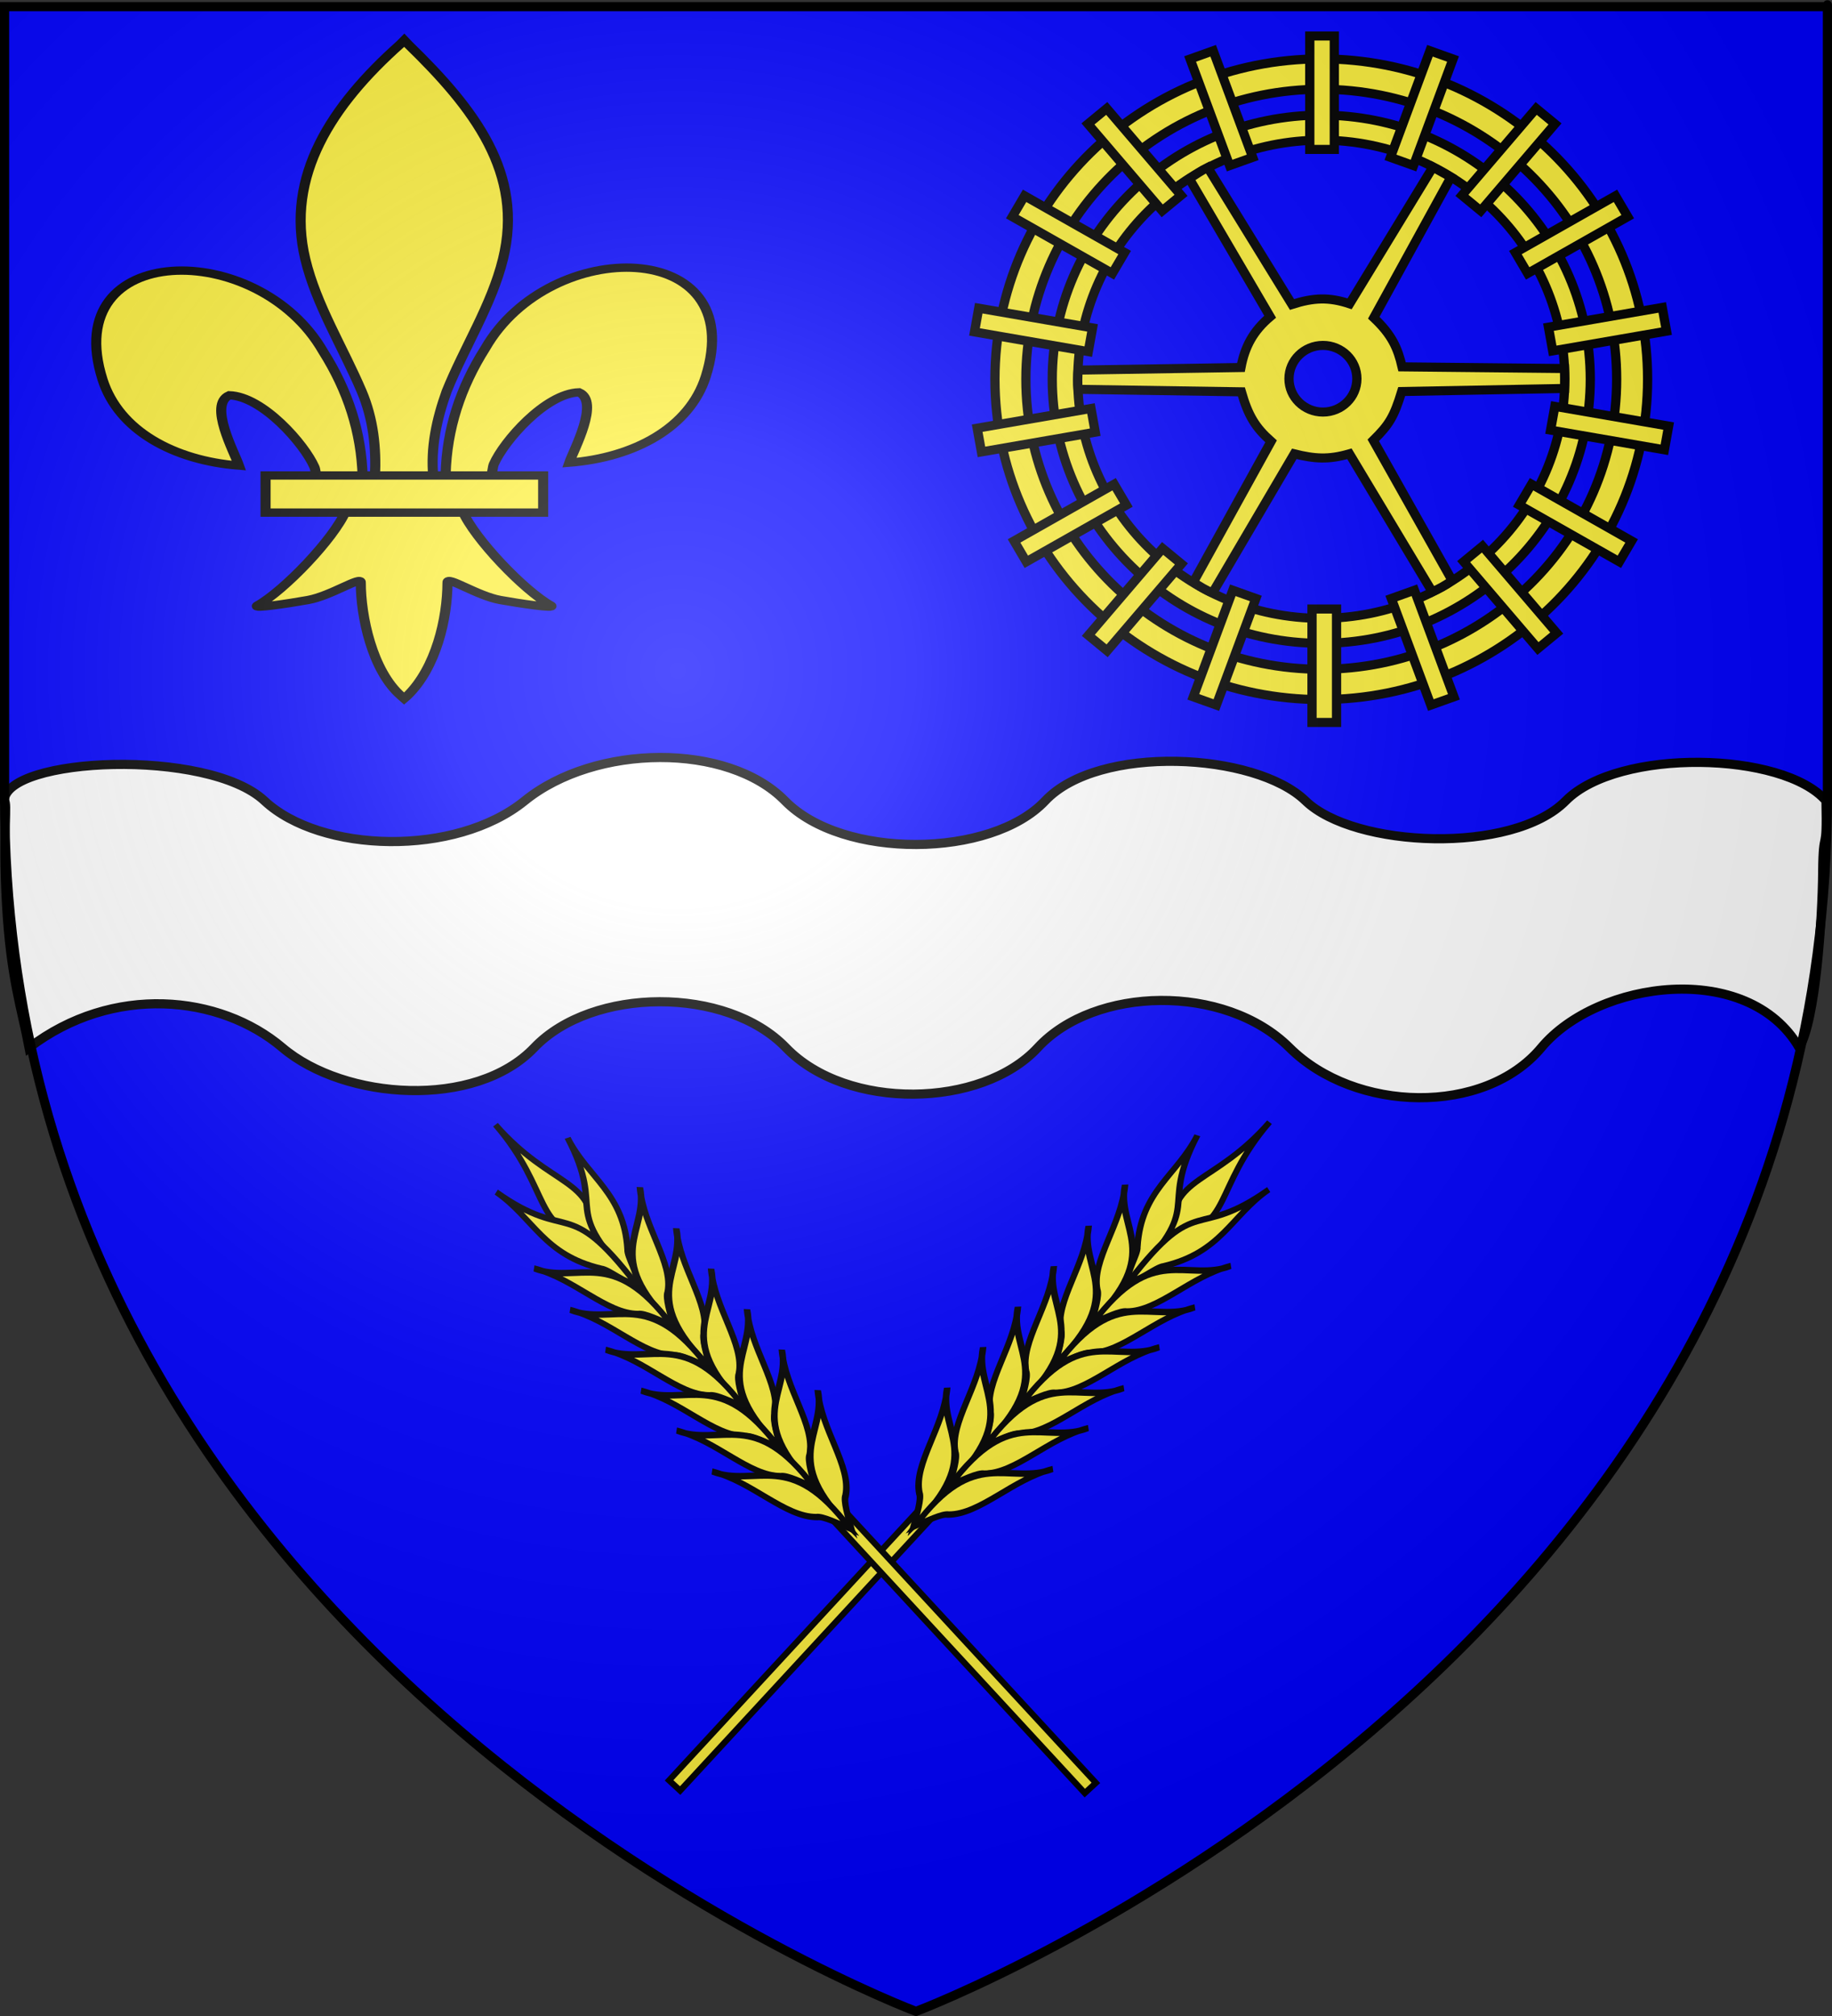 <?xml version="1.0" encoding="UTF-8" standalone="no"?>
<!-- Created with Inkscape (http://www.inkscape.org/) -->
<svg
   xmlns:dc="http://purl.org/dc/elements/1.1/"
   xmlns:cc="http://creativecommons.org/ns#"
   xmlns:rdf="http://www.w3.org/1999/02/22-rdf-syntax-ns#"
   xmlns:svg="http://www.w3.org/2000/svg"
   xmlns="http://www.w3.org/2000/svg"
   xmlns:xlink="http://www.w3.org/1999/xlink"
   xmlns:sodipodi="http://sodipodi.sourceforge.net/DTD/sodipodi-0.dtd"
   xmlns:inkscape="http://www.inkscape.org/namespaces/inkscape"
   width="600"
   height="660"
   id="svg2599"
   sodipodi:version="0.32"
   inkscape:version="0.46"
   version="1.0"
   sodipodi:docname="Aoste1.svg"
   inkscape:output_extension="org.inkscape.output.svg.inkscape">
  <rect width="100%" height="100%" fill="#333333" stroke="none"/>
  <defs
     id="defs2601">
    <linearGradient
       id="linearGradient2893">
      <stop
         style="stop-color:white;stop-opacity:0.314;"
         offset="0"
         id="stop2895" />
      <stop
         id="stop2897"
         offset="0.19"
         style="stop-color:white;stop-opacity:0.251;" />
      <stop
         style="stop-color:#6b6b6b;stop-opacity:0.125;"
         offset="0.6"
         id="stop2901" />
      <stop
         style="stop-color:black;stop-opacity:0.125;"
         offset="1"
         id="stop2899" />
    </linearGradient>
    <radialGradient
       inkscape:collect="always"
       xlink:href="#linearGradient2893"
       id="radialGradient3163"
       gradientUnits="userSpaceOnUse"
       gradientTransform="matrix(1.353,0,0,1.349,19.514,-166.242)"
       cx="221.445"
       cy="226.331"
       fx="221.445"
       fy="226.331"
       r="300" />
  </defs>
  <sodipodi:namedview
     id="base"
     pagecolor="#ffffff"
     bordercolor="#666666"
     borderopacity="1.0"
     inkscape:pageopacity="0.0"
     inkscape:pageshadow="2"
     inkscape:zoom="1.215151"
     inkscape:cx="299.93825"
     inkscape:cy="330.00044"
     inkscape:document-units="px"
     inkscape:current-layer="layer2"
     showgrid="false"
     inkscape:window-width="1422"
     inkscape:window-height="983"
     inkscape:window-x="1728"
     inkscape:window-y="26" />
  <g
     inkscape:label="fond"
     inkscape:groupmode="layer"
     id="layer1"
     transform="translate(-97.143,80.495)"
     sodipodi:insensitive="true">
    <path
       id="path2855"
       style="fill:#0000ff;fill-opacity:1;fill-rule:evenodd;stroke:none;stroke-width:1px;stroke-linecap:butt;stroke-linejoin:miter;stroke-opacity:1;display:inline"
       d="M 397.143,578.005 C 397.143,578.005 695.643,465.685 695.643,180.233 C 695.643,-105.218 695.643,-78.319 695.643,-78.319 L 98.643,-78.319 L 98.643,180.233 C 98.643,465.685 397.143,578.005 397.143,578.005 z"
       sodipodi:nodetypes="cccccc" />
  </g>
  <g
     inkscape:groupmode="layer"
     id="layer2"
     inkscape:label="meubles">
    <g
       transform="matrix(0.641,0,0,0.629,240.431,-6.92)"
       id="g20343"
       style="display:inline;stroke:#000000;stroke-opacity:1;stroke-width:4.724;stroke-miterlimit:4;stroke-dasharray:none">
      <g
         id="g17277"
         transform="translate(-6.744701e-5,1.95097e-5)"
         style="stroke:#000000;stroke-opacity:1;stroke-width:4.724;stroke-miterlimit:4;stroke-dasharray:none">
        <path
           sodipodi:nodetypes="cccccccccc"
           id="path5613"
           d="M 299.98,41.65 C 207.95,41.65 133.269,116.341 133.269,208.381 C 133.269,300.421 207.95,375.111 299.98,375.111 C 392.011,375.111 466.73,300.421 466.73,208.381 C 466.73,116.341 392.011,41.65 299.98,41.65 z M 299.98,57.459 C 383.287,57.459 450.923,125.065 450.923,208.381 C 450.923,291.696 383.287,359.34 299.98,359.34 C 216.674,359.34 149.076,291.696 149.076,208.381 C 149.076,125.065 216.674,57.459 299.98,57.459 z"
           style="fill:#fcef3c;fill-opacity:1;stroke:#000000;stroke-width:4.724;stroke-linejoin:round;stroke-miterlimit:4;stroke-dasharray:none;stroke-opacity:1;display:inline" />
        <g
           transform="translate(7.76,0)"
           id="g15437"
           style="stroke:#000000;stroke-opacity:1;stroke-width:4.724;stroke-miterlimit:4;stroke-dasharray:none">
          <path
             style="fill:#fcef3c;fill-opacity:1;stroke:#000000;stroke-width:4.724;stroke-miterlimit:4;stroke-dasharray:none;stroke-opacity:1;display:inline"
             d="M 292.224,70.931 C 216.356,70.931 154.79,132.504 154.79,208.381 C 154.79,284.257 216.356,345.831 292.224,345.831 C 368.093,345.831 429.69,284.257 429.69,208.381 C 429.69,132.504 368.092,70.931 292.224,70.931 z M 292.224,83.963 C 360.9,83.963 416.659,139.697 416.659,208.381 C 416.659,277.065 360.9,332.829 292.224,332.829 C 223.548,332.829 167.821,277.065 167.821,208.381 C 167.821,139.697 223.548,83.963 292.224,83.963 z"
             id="path3838"
             sodipodi:nodetypes="cccccccccc" />
          <path
             style="fill:#fcef3c;fill-opacity:1;stroke:#000000;stroke-width:4.724;stroke-linejoin:miter;stroke-miterlimit:4;stroke-dasharray:none;stroke-opacity:1"
             d="M 349.281,97.969 L 306.719,169.125 C 296.092,165.517 288.214,165.918 277.281,169.469 L 234.188,98.156 C 230.812,99.862 227.728,102.064 224.812,104 L 266.125,175.844 C 257.461,183.291 253.177,191.435 251.188,202.281 L 167.999,203.641 C 167.752,207.146 167.707,210.488 167.953,213.64 L 251.406,214.938 C 254.904,227.314 258.541,233.444 266.594,240.719 L 226.875,314 C 229.721,316 233.293,318.244 236.688,319.594 L 278.438,247.219 C 288.913,249.82 295.875,250.369 306.625,247.188 L 348.969,319.062 C 352.402,317.432 355.382,315.933 359.125,313.156 L 318.812,240.188 C 326.843,232.099 329.406,227.98 333.344,214.781 L 416.562,213.188 C 416.667,210.031 416.602,206.144 416.531,202.812 L 333.531,201.938 C 331.327,192.253 328.401,185.355 319.062,176.375 L 358.5,103.219 L 349.281,97.969 z M 293.094,190.781 C 302.665,190.781 310.438,198.553 310.438,208.125 C 310.437,217.697 302.665,225.469 293.094,225.469 C 283.522,225.469 275.75,217.697 275.75,208.125 C 275.75,198.553 283.522,190.781 293.094,190.781 z"
             id="path13656"
             sodipodi:nodetypes="ccccccccccccccccccccccccccsssc" />
        </g>
      </g>
      <g
         id="g20323"
         style="stroke:#000000;stroke-opacity:1;stroke-width:4.724;stroke-miterlimit:4;stroke-dasharray:none">
        <path
           id="path15451"
           d="M 294.131,29.731 L 306.67,29.731 L 306.67,88.77 L 294.131,88.77 L 294.131,29.731 z"
           style="fill:#fcef3c;fill-opacity:1;fill-rule:evenodd;stroke:#000000;stroke-width:4.724;stroke-linecap:butt;stroke-linejoin:miter;stroke-miterlimit:4;stroke-dasharray:none;stroke-opacity:1;display:inline" />
        <path
           id="path16341"
           d="M 232.988,41.71 L 244.77,37.421 L 264.963,92.9 L 253.18,97.188 L 232.988,41.71 z"
           style="fill:#fcef3c;fill-opacity:1;fill-rule:evenodd;stroke:#000000;stroke-width:4.724;stroke-linecap:butt;stroke-linejoin:miter;stroke-miterlimit:4;stroke-dasharray:none;stroke-opacity:1;display:inline" />
        <path
           id="path17230"
           d="M 180.788,75.505 L 190.394,67.445 L 228.343,112.671 L 218.738,120.731 L 180.788,75.505 z"
           style="fill:#fcef3c;fill-opacity:1;fill-rule:evenodd;stroke:#000000;stroke-width:4.724;stroke-linecap:butt;stroke-linejoin:miter;stroke-miterlimit:4;stroke-dasharray:none;stroke-opacity:1;display:inline" />
        <path
           id="path17236"
           d="M 142.139,123.786 L 148.408,112.927 L 199.537,142.446 L 193.268,153.305 L 142.139,123.786 z"
           style="fill:#fcef3c;fill-opacity:1;fill-rule:evenodd;stroke:#000000;stroke-width:4.724;stroke-linecap:butt;stroke-linejoin:miter;stroke-miterlimit:4;stroke-dasharray:none;stroke-opacity:1;display:inline" />
        <path
           id="path17303"
           d="M 122.817,183.765 L 124.994,171.416 L 183.136,181.668 L 180.959,194.017 L 122.817,183.765 z"
           style="fill:#fcef3c;fill-opacity:1;fill-rule:evenodd;stroke:#000000;stroke-width:4.724;stroke-linecap:butt;stroke-linejoin:miter;stroke-miterlimit:4;stroke-dasharray:none;stroke-opacity:1;display:inline" />
        <path
           id="path17305"
           d="M 126.373,246.205 L 124.196,233.857 L 182.338,223.605 L 184.515,235.953 L 126.373,246.205 z"
           style="fill:#fcef3c;fill-opacity:1;fill-rule:evenodd;stroke:#000000;stroke-width:4.724;stroke-linecap:butt;stroke-linejoin:miter;stroke-miterlimit:4;stroke-dasharray:none;stroke-opacity:1;display:inline" />
        <path
           id="path17307"
           d="M 149.299,303.402 L 143.03,292.543 L 194.159,263.024 L 200.428,273.883 L 149.299,303.402 z"
           style="fill:#fcef3c;fill-opacity:1;fill-rule:evenodd;stroke:#000000;stroke-width:4.724;stroke-linecap:butt;stroke-linejoin:miter;stroke-miterlimit:4;stroke-dasharray:none;stroke-opacity:1;display:inline" />
        <path
           id="path17309"
           d="M 190.59,349.739 L 180.985,341.679 L 218.934,296.452 L 228.539,304.512 L 190.59,349.739 z"
           style="fill:#fcef3c;fill-opacity:1;fill-rule:evenodd;stroke:#000000;stroke-width:4.724;stroke-linecap:butt;stroke-linejoin:miter;stroke-miterlimit:4;stroke-dasharray:none;stroke-opacity:1;display:inline" />
        <path
           id="path17311"
           d="M 246.39,377.982 L 234.608,373.694 L 254.8,318.215 L 266.583,322.504 L 246.39,377.982 z"
           style="fill:#fcef3c;fill-opacity:1;fill-rule:evenodd;stroke:#000000;stroke-width:4.724;stroke-linecap:butt;stroke-linejoin:miter;stroke-miterlimit:4;stroke-dasharray:none;stroke-opacity:1;display:inline" />
        <path
           id="path17313"
           d="M 307.81,387.022 L 295.271,387.022 L 295.271,327.983 L 307.81,327.983 L 307.81,387.022 z"
           style="fill:#fcef3c;fill-opacity:1;fill-rule:evenodd;stroke:#000000;stroke-width:4.724;stroke-linecap:butt;stroke-linejoin:miter;stroke-miterlimit:4;stroke-dasharray:none;stroke-opacity:1;display:inline" />
        <path
           id="path17315"
           d="M 367.773,373.694 L 355.991,377.983 L 335.798,322.504 L 347.581,318.215 L 367.773,373.694 z"
           style="fill:#fcef3c;fill-opacity:1;fill-rule:evenodd;stroke:#000000;stroke-width:4.724;stroke-linecap:butt;stroke-linejoin:miter;stroke-miterlimit:4;stroke-dasharray:none;stroke-opacity:1;display:inline" />
        <path
           id="path17317"
           d="M 420.306,340.492 L 410.701,348.551 L 372.752,303.325 L 382.357,295.265 L 420.306,340.492 z"
           style="fill:#fcef3c;fill-opacity:1;fill-rule:evenodd;stroke:#000000;stroke-width:4.724;stroke-linecap:butt;stroke-linejoin:miter;stroke-miterlimit:4;stroke-dasharray:none;stroke-opacity:1;display:inline" />
        <path
           id="path17319"
           d="M 458.569,292.543 L 452.299,303.402 L 401.17,273.883 L 407.439,263.024 L 458.569,292.543 z"
           style="fill:#fcef3c;fill-opacity:1;fill-rule:evenodd;stroke:#000000;stroke-width:4.724;stroke-linecap:butt;stroke-linejoin:miter;stroke-miterlimit:4;stroke-dasharray:none;stroke-opacity:1;display:inline" />
        <path
           id="path17323"
           d="M 477.484,232.763 L 475.307,245.111 L 417.165,234.859 L 419.342,222.511 L 477.484,232.763 z"
           style="fill:#fcef3c;fill-opacity:1;fill-rule:evenodd;stroke:#000000;stroke-width:4.724;stroke-linecap:butt;stroke-linejoin:miter;stroke-miterlimit:4;stroke-dasharray:none;stroke-opacity:1;display:inline" />
        <path
           id="path17325"
           d="M 474.218,171.02 L 476.395,183.369 L 418.253,193.621 L 416.076,181.272 L 474.218,171.02 z"
           style="fill:#fcef3c;fill-opacity:1;fill-rule:evenodd;stroke:#000000;stroke-width:4.724;stroke-linecap:butt;stroke-linejoin:miter;stroke-miterlimit:4;stroke-dasharray:none;stroke-opacity:1;display:inline" />
        <path
           id="path17327"
           d="M 450.314,112.927 L 456.583,123.786 L 405.454,153.305 L 399.185,142.446 L 450.314,112.927 z"
           style="fill:#fcef3c;fill-opacity:1;fill-rule:evenodd;stroke:#000000;stroke-width:4.724;stroke-linecap:butt;stroke-linejoin:miter;stroke-miterlimit:4;stroke-dasharray:none;stroke-opacity:1;display:inline" />
        <path
           id="path17329"
           d="M 409.81,67.445 L 419.415,75.505 L 381.466,120.731 L 371.861,112.671 L 409.81,67.445 z"
           style="fill:#fcef3c;fill-opacity:1;fill-rule:evenodd;stroke:#000000;stroke-width:4.724;stroke-linecap:butt;stroke-linejoin:miter;stroke-miterlimit:4;stroke-opacity:1;display:inline;stroke-dasharray:none" />
        <path
           id="path17331"
           d="M 355.535,37.421 L 367.317,41.71 L 347.125,97.188 L 335.342,92.9 L 355.535,37.421 z"
           style="fill:#fcef3c;fill-opacity:1;fill-rule:evenodd;stroke:#000000;stroke-width:4.724;stroke-linecap:butt;stroke-linejoin:miter;stroke-miterlimit:4;stroke-dasharray:none;stroke-opacity:1;display:inline" />
      </g>
    </g>
    <use
       x="0"
       y="0"
       xlink:href="#g3644"
       id="use3665"
       transform="matrix(-1,0,0,1,578.042,-0.823)"
       width="600"
       height="660" />
    <g
       id="g3644">
      <path
         id="rect3641"
         d="M 271.799,489.379 L 358.911,583.68 C 358.911,583.68 358.911,583.68 358.911,583.68 L 355.284,587.03 C 355.284,587.03 355.284,587.03 355.284,587.03 L 268.172,492.73 C 268.172,492.73 268.172,492.73 268.172,492.73 L 271.799,489.379 C 271.799,489.379 271.799,489.379 271.799,489.379 z"
         style="fill:#fcef3c;fill-opacity:1;fill-rule:evenodd;stroke:#000000;stroke-width:2;stroke-miterlimit:4;stroke-dasharray:none;stroke-opacity:1" />
      <g
         transform="matrix(-0.904,-0.117,4.7607105e-2,0.877,1272.873,380.424)"
         style="opacity:1;fill:#fcef3c;fill-opacity:1;stroke:#000000;stroke-width:2.375;stroke-miterlimit:4;stroke-dasharray:none;stroke-opacity:1"
         id="g4741">
        <path
           sodipodi:nodetypes="ccc"
           id="path4743"
           d="M 1236.49,151.036 C 1216.998,173.122 1225.161,189.523 1202.938,188.391 C 1201.387,165.876 1217.316,172.366 1236.49,151.036 z"
           style="fill:#fcef3c;fill-opacity:1;fill-rule:evenodd;stroke:#000000;stroke-width:2.375;stroke-linecap:butt;stroke-linejoin:miter;stroke-miterlimit:4;stroke-dasharray:none;stroke-opacity:1;display:inline" />
        <g
           style="fill:#fcef3c;fill-opacity:1;stroke:#000000;stroke-width:2.375;stroke-miterlimit:4;stroke-dasharray:none;stroke-opacity:1"
           id="g4745">
          <path
             style="fill:#fcef3c;fill-opacity:1;fill-rule:evenodd;stroke:#000000;stroke-width:2.375;stroke-linecap:butt;stroke-linejoin:miter;stroke-miterlimit:4;stroke-dasharray:none;stroke-opacity:1;display:inline"
             d="M 1210.439,152.46 C 1197.194,179.709 1215.893,177.593 1188.216,204.048 C 1187.083,200.671 1191.132,194.461 1190.767,191.706 C 1190.905,170.547 1203.815,166.49 1210.439,152.46 z"
             id="path4747"
             sodipodi:nodetypes="cccc" />
          <path
             style="fill:#fcef3c;fill-opacity:1;fill-rule:evenodd;stroke:#000000;stroke-width:2.375;stroke-linecap:butt;stroke-linejoin:miter;stroke-miterlimit:4;stroke-dasharray:none;stroke-opacity:1;display:inline"
             d="M 1185.042,167.54 C 1182.511,183.677 1200.814,194.656 1175.518,217.937 C 1176.428,213.842 1177.93,207.94 1176.979,205.82 C 1174.191,194.476 1184.718,181.959 1185.042,167.54 z"
             id="path4749"
             sodipodi:nodetypes="cccc" />
          <path
             style="fill:#fcef3c;fill-opacity:1;fill-rule:evenodd;stroke:#000000;stroke-width:2.375;stroke-linecap:butt;stroke-linejoin:miter;stroke-miterlimit:4;stroke-dasharray:none;stroke-opacity:1;display:inline"
             d="M 1172.578,181.23 C 1170.047,197.368 1188.35,208.347 1163.054,231.627 C 1163.964,227.532 1165.466,221.63 1164.515,219.51 C 1161.727,208.166 1172.254,195.65 1172.578,181.23 z"
             id="path4751"
             sodipodi:nodetypes="cccc" />
          <path
             style="fill:#fcef3c;fill-opacity:1;fill-rule:evenodd;stroke:#000000;stroke-width:2.375;stroke-linecap:butt;stroke-linejoin:miter;stroke-miterlimit:4;stroke-dasharray:none;stroke-opacity:1;display:inline"
             d="M 1160.673,194.722 C 1158.142,210.86 1176.446,221.839 1151.149,245.119 C 1152.06,241.024 1153.561,235.122 1152.61,233.002 C 1149.822,221.658 1160.349,209.142 1160.673,194.722 z"
             id="path4753"
             sodipodi:nodetypes="cccc" />
          <path
             style="fill:#fcef3c;fill-opacity:1;fill-rule:evenodd;stroke:#000000;stroke-width:2.375;stroke-linecap:butt;stroke-linejoin:miter;stroke-miterlimit:4;stroke-dasharray:none;stroke-opacity:1;display:inline"
             d="M 1148.372,208.214 C 1145.841,224.352 1164.144,235.331 1138.848,258.611 C 1139.758,254.516 1141.259,248.614 1140.309,246.494 C 1137.521,235.15 1148.048,222.634 1148.372,208.214 z"
             id="path4755"
             sodipodi:nodetypes="cccc" />
          <path
             style="fill:#fcef3c;fill-opacity:1;fill-rule:evenodd;stroke:#000000;stroke-width:2.375;stroke-linecap:butt;stroke-linejoin:miter;stroke-miterlimit:4;stroke-dasharray:none;stroke-opacity:1;display:inline"
             d="M 1136.467,221.706 C 1133.936,237.844 1152.239,248.823 1126.943,272.103 C 1127.853,268.008 1129.355,262.106 1128.404,259.986 C 1125.616,248.642 1136.143,236.126 1136.467,221.706 z"
             id="path4757"
             sodipodi:nodetypes="cccc" />
          <path
             style="fill:#fcef3c;fill-opacity:1;fill-rule:evenodd;stroke:#000000;stroke-width:2.375;stroke-linecap:butt;stroke-linejoin:miter;stroke-miterlimit:4;stroke-dasharray:none;stroke-opacity:1;display:inline"
             d="M 1124.165,235.198 C 1121.634,251.336 1139.938,262.315 1114.641,285.595 C 1115.552,281.5 1117.053,275.599 1116.102,273.478 C 1113.314,262.134 1123.841,249.618 1124.165,235.198 z"
             id="path4759"
             sodipodi:nodetypes="cccc" />
        </g>
        <g
           transform="matrix(-0.105,-0.995,-0.995,0.105,1516.331,1364.704)"
           id="g4761"
           style="fill:#fcef3c;fill-opacity:1;stroke:#000000;stroke-width:2.375;stroke-miterlimit:4;stroke-dasharray:none;stroke-opacity:1;display:inline">
          <path
             style="fill:#fcef3c;fill-opacity:1;fill-rule:evenodd;stroke:#000000;stroke-width:2.375;stroke-linecap:butt;stroke-linejoin:miter;stroke-miterlimit:4;stroke-dasharray:none;stroke-opacity:1;display:inline"
             d="M 1210.439,152.46 C 1197.194,179.709 1215.893,177.593 1188.216,204.048 C 1187.083,200.671 1191.132,194.461 1190.767,191.706 C 1190.905,170.547 1203.815,166.49 1210.439,152.46 z"
             id="path4763"
             sodipodi:nodetypes="cccc" />
          <path
             style="fill:#fcef3c;fill-opacity:1;fill-rule:evenodd;stroke:#000000;stroke-width:2.375;stroke-linecap:butt;stroke-linejoin:miter;stroke-miterlimit:4;stroke-dasharray:none;stroke-opacity:1;display:inline"
             d="M 1185.042,167.54 C 1182.511,183.677 1200.814,194.656 1175.518,217.937 C 1176.428,213.842 1177.93,207.94 1176.979,205.82 C 1174.191,194.476 1184.718,181.959 1185.042,167.54 z"
             id="path4765"
             sodipodi:nodetypes="cccc" />
          <path
             style="fill:#fcef3c;fill-opacity:1;fill-rule:evenodd;stroke:#000000;stroke-width:2.375;stroke-linecap:butt;stroke-linejoin:miter;stroke-miterlimit:4;stroke-dasharray:none;stroke-opacity:1;display:inline"
             d="M 1172.578,181.23 C 1170.047,197.368 1188.35,208.347 1163.054,231.627 C 1163.964,227.532 1165.466,221.63 1164.515,219.51 C 1161.727,208.166 1172.254,195.65 1172.578,181.23 z"
             id="path4767"
             sodipodi:nodetypes="cccc" />
          <path
             style="fill:#fcef3c;fill-opacity:1;fill-rule:evenodd;stroke:#000000;stroke-width:2.375;stroke-linecap:butt;stroke-linejoin:miter;stroke-miterlimit:4;stroke-dasharray:none;stroke-opacity:1;display:inline"
             d="M 1160.673,194.722 C 1158.142,210.86 1176.446,221.839 1151.149,245.119 C 1152.06,241.024 1153.561,235.122 1152.61,233.002 C 1149.822,221.658 1160.349,209.142 1160.673,194.722 z"
             id="path4769"
             sodipodi:nodetypes="cccc" />
          <path
             style="fill:#fcef3c;fill-opacity:1;fill-rule:evenodd;stroke:#000000;stroke-width:2.375;stroke-linecap:butt;stroke-linejoin:miter;stroke-miterlimit:4;stroke-dasharray:none;stroke-opacity:1;display:inline"
             d="M 1148.372,208.214 C 1145.841,224.352 1164.144,235.331 1138.848,258.611 C 1139.758,254.516 1141.259,248.614 1140.309,246.494 C 1137.521,235.15 1148.048,222.634 1148.372,208.214 z"
             id="path4771"
             sodipodi:nodetypes="cccc" />
          <path
             style="fill:#fcef3c;fill-opacity:1;fill-rule:evenodd;stroke:#000000;stroke-width:2.375;stroke-linecap:butt;stroke-linejoin:miter;stroke-miterlimit:4;stroke-dasharray:none;stroke-opacity:1;display:inline"
             d="M 1136.467,221.706 C 1133.936,237.844 1152.239,248.823 1126.943,272.103 C 1127.853,268.008 1129.355,262.106 1128.404,259.986 C 1125.616,248.642 1136.143,236.126 1136.467,221.706 z"
             id="path4773"
             sodipodi:nodetypes="cccc" />
          <path
             style="fill:#fcef3c;fill-opacity:1;fill-rule:evenodd;stroke:#000000;stroke-width:2.375;stroke-linecap:butt;stroke-linejoin:miter;stroke-miterlimit:4;stroke-dasharray:none;stroke-opacity:1;display:inline"
             d="M 1124.165,235.198 C 1121.634,251.336 1139.938,262.315 1114.641,285.595 C 1115.552,281.5 1117.053,275.599 1116.102,273.478 C 1113.314,262.134 1123.841,249.618 1124.165,235.198 z"
             id="path4775"
             sodipodi:nodetypes="cccc" />
        </g>
      </g>
    </g>
    <g
       style="display:inline;stroke:#000000;stroke-opacity:1;stroke-width:11.549;stroke-miterlimit:4;stroke-dasharray:none"
       transform="matrix(0.286,0,0,0.236,29.541,11.516)"
       id="g1878">
      <path
         d="M 407.029,608.699 C 408.454,546.743 423.78,489.16 452.319,434.591 C 527.033,277.405 755.239,281.159 704.934,473.402 C 686.397,544.241 623.425,585.876 548.615,593.017 C 554.015,574.352 583.715,508.365 559.74,495.455 C 521.401,496.904 473.795,563.161 462.347,594.756 C 460.694,599.292 461.156,604.534 459.311,608.996"
         style="opacity:1;fill:#fcef3c;fill-opacity:1;fill-rule:evenodd;stroke:#000000;stroke-width:11.549;stroke-linecap:butt;stroke-linejoin:miter;stroke-miterlimit:4;stroke-dasharray:none;stroke-opacity:1;display:inline"
         id="path1876"
         sodipodi:nodetypes="ccscscc" />
      <g
         transform="translate(-38.532,-48.577)"
         style="opacity:1;display:inline;stroke:#000000;stroke-opacity:1;stroke-width:11.549;stroke-miterlimit:4;stroke-dasharray:none"
         id="g4853">
        <g
           transform="translate(0,4)"
           style="fill:#fcef3c;fill-opacity:1;stroke:#000000;stroke-width:11.549;stroke-miterlimit:4;stroke-dasharray:none;stroke-opacity:1"
           id="g13018">
          <path
             d="M 350.523,657.372 C 349.098,595.416 333.772,537.833 305.233,483.264 C 230.519,326.078 2.313,329.832 52.618,522.075 C 71.155,592.914 134.127,634.549 208.937,641.69 C 203.537,623.025 173.837,557.038 197.813,544.128 C 236.151,545.577 283.757,611.833 295.205,643.429 C 296.858,647.965 296.396,653.207 298.241,657.669"
             style="fill:#fcef3c;fill-opacity:1;fill-rule:evenodd;stroke:#000000;stroke-width:11.549;stroke-linecap:butt;stroke-linejoin:miter;stroke-miterlimit:4;stroke-dasharray:none;stroke-opacity:1"
             id="path1902"
             sodipodi:nodetypes="ccscscc" />
          <path
             d="M 393.626,57.12 C 314.912,141.97 262.061,240.082 284.845,355.151 C 297.414,418.635 327.886,477.431 349.376,538.589 C 362.812,576.959 366.248,617.041 364.657,657.37 L 431.438,657.37 C 428.242,616.744 435.245,577.372 446.72,538.589 C 467.194,477.051 498.345,418.683 511.251,355.151 C 535.379,236.372 478.744,146.792 402.813,57.495 L 398.173,51.577 L 393.626,57.12 z"
             style="fill:#fcef3c;fill-opacity:1;fill-rule:nonzero;stroke:#000000;stroke-width:11.549;stroke-linecap:butt;stroke-linejoin:miter;stroke-miterlimit:4;stroke-dasharray:none;stroke-opacity:1"
             id="path3734"
             sodipodi:nodetypes="csccccsccc" />
          <path
             d="M 331.345,704.401 C 317.383,743.531 260.456,815.193 230.22,835.62 C 222.377,840.918 267.706,832.569 288.001,828.12 C 314.62,822.286 349.218,793.923 348.407,803.933 C 348.332,849.771 361.218,926.257 394.813,961.401 L 397.995,964.789 L 401.282,961.401 C 434.86,922.23 447.52,853.359 447.688,803.933 C 446.877,793.923 481.476,822.286 508.095,828.12 C 528.39,832.569 573.718,840.918 565.876,835.62 C 535.639,815.193 478.744,743.531 464.782,704.401 L 331.345,704.401 z"
             style="fill:#fcef3c;fill-opacity:1;fill-rule:evenodd;stroke:#000000;stroke-width:11.549;stroke-linecap:butt;stroke-linejoin:miter;stroke-miterlimit:4;stroke-dasharray:none;stroke-opacity:1"
             id="path6395"
             sodipodi:nodetypes="cssscccssscc" />
          <rect
             width="317.888"
             height="51.503"
             x="239.352"
             y="655.379"
             style="fill:#fcef3c;fill-opacity:1;stroke:#000000;stroke-width:11.549;stroke-miterlimit:4;stroke-dasharray:none;stroke-opacity:1"
             id="rect4623" />
        </g>
      </g>
    </g>
    <path
       transform="translate(-97.143,80.495)"
       sodipodi:nodetypes="czzzzzzcsczzzzzzcsc"
       id="path2233"
       d="M 98.519,181.673 C 99.021,167.306 165.159,164.324 183.755,181.673 C 202.083,198.774 246.199,200.149 268.99,181.673 C 292.083,162.954 335.533,162.585 354.226,181.673 C 373.166,201.015 421.773,200.461 439.461,181.673 C 456.916,163.135 508.241,165.754 524.697,181.673 C 540.642,197.099 592.472,199.334 609.933,181.673 C 627.147,164.262 681.223,165.519 695.168,181.673 C 695.6,200.468 694.232,189.426 694.097,204.868 C 693.961,220.31 691.799,253.578 686.396,262.492 C 669.635,233.695 620.365,240.391 601.929,262.492 C 583.286,284.841 540.911,283.818 519.471,262.492 C 498.284,241.417 455.611,242.346 437.013,262.492 C 418.645,282.389 374.47,283.174 354.555,262.492 C 335.129,242.318 291.107,242.566 272.097,262.492 C 252.835,282.682 209.974,279.716 189.639,262.492 C 169.059,245.059 133.991,241.672 106.679,262.492 C 104.278,249.732 100.635,239.863 99.272,215.341 C 97.909,190.82 99.831,182.388 98.519,181.673 z"
       style="fill:#ffffff;fill-opacity:1;fill-rule:evenodd;stroke:#000000;stroke-width:3;stroke-linecap:butt;stroke-linejoin:miter;stroke-opacity:1;display:inline;stroke-miterlimit:4;stroke-dasharray:none" />
  </g>
  <g
     inkscape:groupmode="layer"
     id="layer3"
     inkscape:label="bordure-reflet"
     sodipodi:insensitive="true">
    <path
       transform="translate(-97.143,80.495)"
       sodipodi:nodetypes="cccccc"
       d="M 397.143,578.005 C 397.143,578.005 695.643,465.685 695.643,180.233 C 695.643,-105.218 695.643,-78.319 695.643,-78.319 L 98.643,-78.319 L 98.643,180.233 C 98.643,465.685 397.143,578.005 397.143,578.005 z"
       style="opacity:1;fill:url(#radialGradient3163);fill-opacity:1;fill-rule:evenodd;stroke:#000000;stroke-width:3;stroke-linecap:butt;stroke-linejoin:miter;stroke-miterlimit:4;stroke-dasharray:none;stroke-opacity:1"
       id="path2875"
       inkscape:export-xdpi="144"
       inkscape:export-ydpi="144" />
  </g>
</svg>
